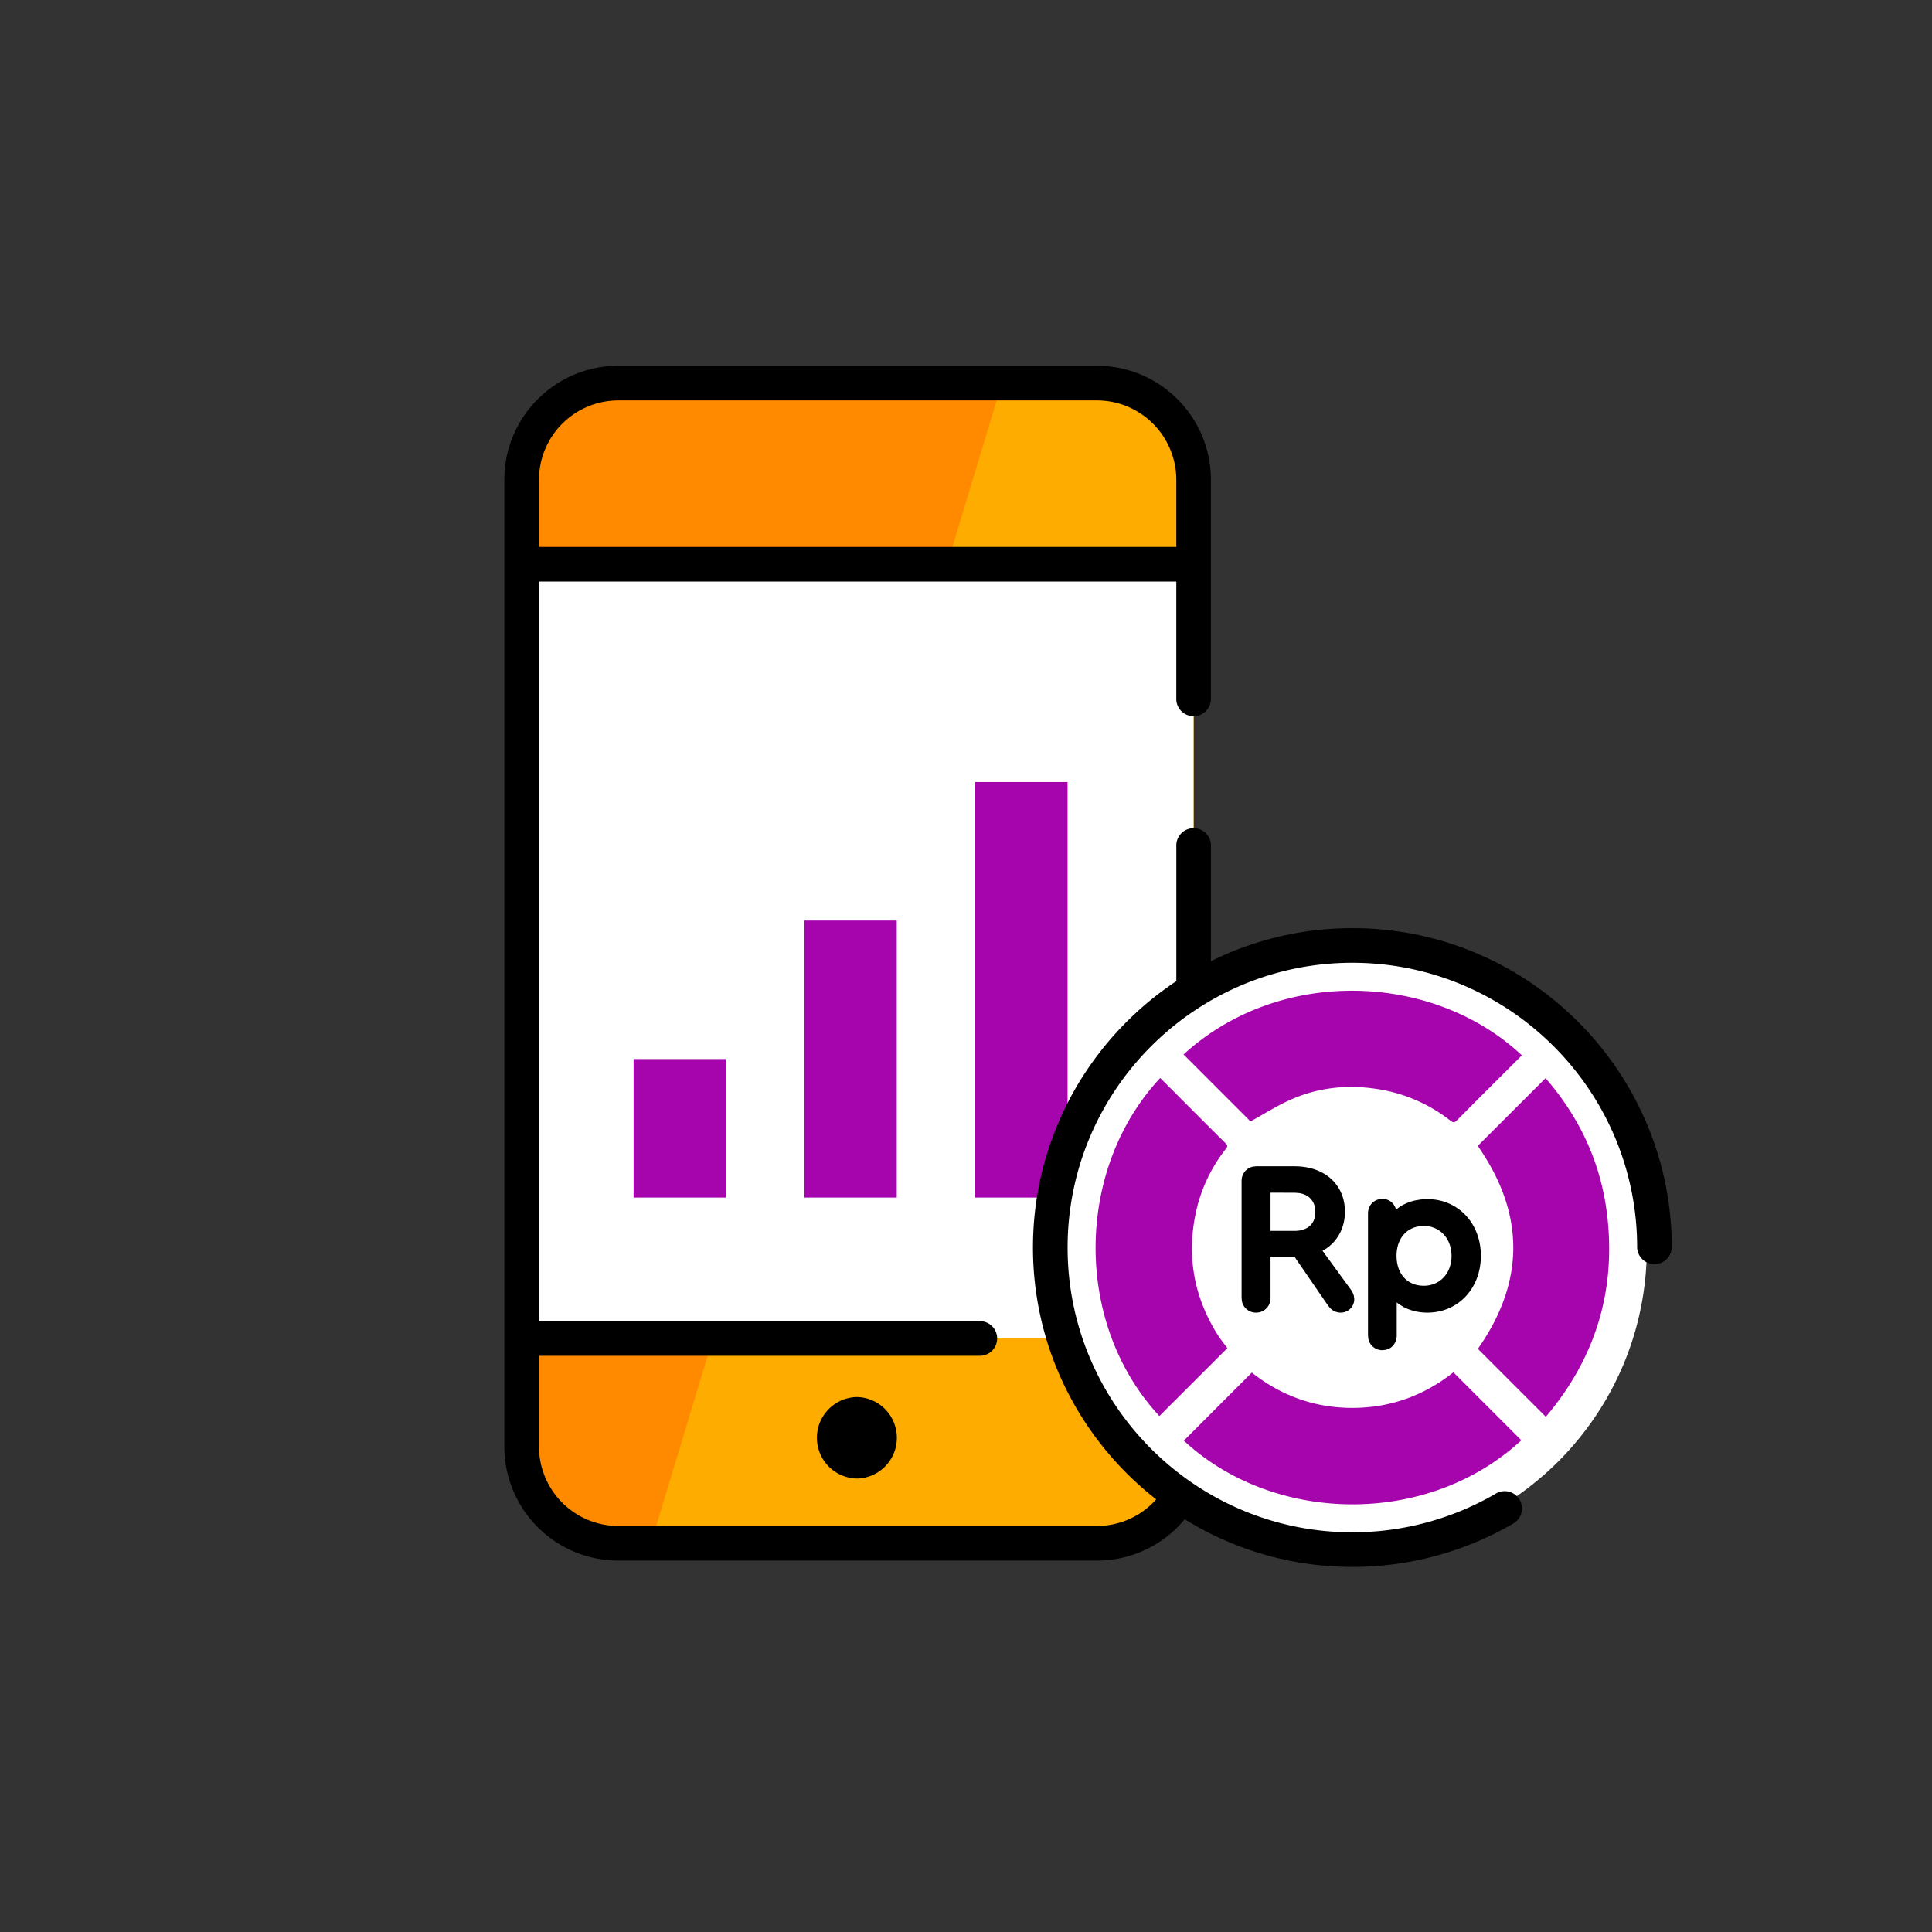 <svg width="68" height="68" xmlns="http://www.w3.org/2000/svg" xmlns:xlink="http://www.w3.org/1999/xlink">
    <rect width="100%" height="100%" fill="#333333" stroke="none"/>
    <defs>
        <path id="a" d="M0 45.5h45.5V0H0z"/>
    </defs>
    <g fill="none" fill-rule="evenodd">
        <path d="M0 0h68v68H0z"/>
        <g transform="translate(14.5 11.25)">
            <path d="M24.11 43.069H7.26a3.401 3.401 0 0 1-3.4-3.401V5.635a3.401 3.401 0 0 1 3.4-3.4h16.85a3.401 3.401 0 0 1 3.401 3.4v34.033a3.401 3.401 0 0 1-3.401 3.4" fill="#FFAC00"/>
            <path d="M20.73 2.347 6.44 2.084a2.886 2.886 0 0 0-2.94 2.928l.528 35.353a3.12 3.12 0 0 0 3.045 3.075l1.216.03L20.731 2.348z" fill="#FF8A00"/>
            <mask id="b" fill="#fff">
                <use xlink:href="#a"/>
            </mask>
            <path fill="#FFF" mask="url(#b)" d="M4.386 35.86H27.51V8.609H4.386z"/>
            <path d="M24.11 43.678H7.26a4.015 4.015 0 0 1-4.01-4.01V5.635c0-2.21 1.799-4.01 4.01-4.01h16.85c2.212 0 4.01 1.8 4.01 4.01v7.748a.61.61 0 0 1-1.218 0V5.635a2.796 2.796 0 0 0-2.792-2.791H7.26A2.796 2.796 0 0 0 4.47 5.635v34.033a2.796 2.796 0 0 0 2.791 2.791h16.85a2.796 2.796 0 0 0 2.792-2.791V18.474a.61.61 0 0 1 1.218 0v21.194a4.015 4.015 0 0 1-4.01 4.01" fill="#000" mask="url(#b)"/>
            <path d="M27.51 9.218H3.86a.61.61 0 0 1 0-1.218H27.51a.61.61 0 0 1 0 1.218" fill="#000" mask="url(#b)"/>
            <path fill="#A605AD" mask="url(#b)" d="M19.825 30.9h3.25V16.275h-3.25zM13.813 30.9h3.25v-9.75h-3.25zM7.8 30.9h3.25v-4.875H7.8z"/>
            <path d="M20.011 36.469H3.861a.61.61 0 0 1 0-1.219h16.15a.61.61 0 0 1 0 1.219M14.252 39.357c0-.791.642-1.435 1.433-1.435a1.435 1.435 0 0 1 0 2.868 1.435 1.435 0 0 1-1.433-1.433" fill="#000" mask="url(#b)"/>
            <path d="M22.198 32.668c0-5.87 4.76-10.632 10.633-10.632 5.871 0 10.632 4.761 10.632 10.632 0 5.871-4.761 10.633-10.632 10.633-5.873 0-10.633-4.762-10.633-10.633" fill="#FFF" mask="url(#b)"/>
            <path d="M33.1 43.9c-6.199 0-11.243-5.044-11.243-11.241 0-6.198 5.044-11.242 11.242-11.242 6.198 0 11.242 5.044 11.242 11.242a.61.61 0 0 1-1.219 0c0-5.527-4.496-10.023-10.023-10.023-5.526 0-10.023 4.496-10.023 10.023 0 5.526 4.497 10.023 10.023 10.023 1.78 0 3.526-.472 5.052-1.364a.607.607 0 0 1 .834.218c.17.29.073.663-.218.834A11.242 11.242 0 0 1 33.1 43.9" fill="#000" mask="url(#b)"/>
            <path d="M29.56 37.06c1.027.813 2.22 1.249 3.557 1.244 1.328-.005 2.514-.439 3.538-1.253l2.392 2.392c-3.315 3.066-8.73 2.943-11.88.013.791-.791 1.58-1.583 2.393-2.395M39.908 38.617c-.808-.806-1.6-1.599-2.392-2.392 1.665-2.372 1.66-4.76-.004-7.143l2.386-2.384c1.21 1.391 1.961 3.008 2.173 4.857.305 2.668-.438 5.023-2.163 7.062M39.065 25.895c-.773.772-1.536 1.53-2.294 2.296-.09.09-.147.059-.225-.001a5.504 5.504 0 0 0-2.414-1.084c-1.097-.198-2.173-.107-3.195.344-.494.218-.953.512-1.424.77l-2.356-2.356c3.396-3.113 8.819-2.88 11.908.031M26.336 26.69c.776.777 1.54 1.544 2.309 2.308.099.097.027.154-.026.224a5.46 5.46 0 0 0-1.014 2.139c-.355 1.586-.088 3.063.791 4.43.049.074.104.142.156.214.052.071.107.141.148.196-.803.8-1.597 1.596-2.394 2.39-3.035-3.269-2.96-8.701.03-11.9" fill="#A605AD" mask="url(#b)"/>
        </g>
        <path d="M48.658 42.197c.16 0 .3.073.389.19l.057.094.033.096.09-.073c.165-.116.357-.2.568-.25l.216-.037.227-.012c1.084 0 1.884.851 1.884 1.993 0 1.149-.799 2.002-1.884 2.002-.302 0-.582-.067-.824-.191l-.173-.104-.081-.065v1.166c0 .21-.109.384-.276.466l-.107.038-.119.013a.5.5 0 0 1-.496-.396l-.013-.12v-4.3c0-.29.218-.51.51-.51zm1.456.953c-.574 0-.96.419-.96 1.048 0 .64.38 1.056.96 1.056.565 0 .975-.439.975-1.048 0-.616-.41-1.056-.975-1.056zM45.577 41.05c1.045 0 1.76.644 1.76 1.598 0 .582-.271 1.066-.737 1.347l-.053.026.976 1.338a.743.743 0 0 1 .098.162l.029.081.016.125a.475.475 0 0 1-.48.473.51.51 0 0 1-.37-.16l-.073-.088-1.166-1.697-.858-.001v1.429a.504.504 0 0 1-.51.517.5.5 0 0 1-.496-.396l-.013-.121v-4.117c0-.252.163-.452.395-.504l.122-.013h1.36zm-.858.929v1.344h.843c.464 0 .734-.25.734-.667 0-.37-.218-.616-.588-.666l-.146-.01-.843-.001z" fill="#000" fill-rule="nonzero"/>
    </g>
</svg>
